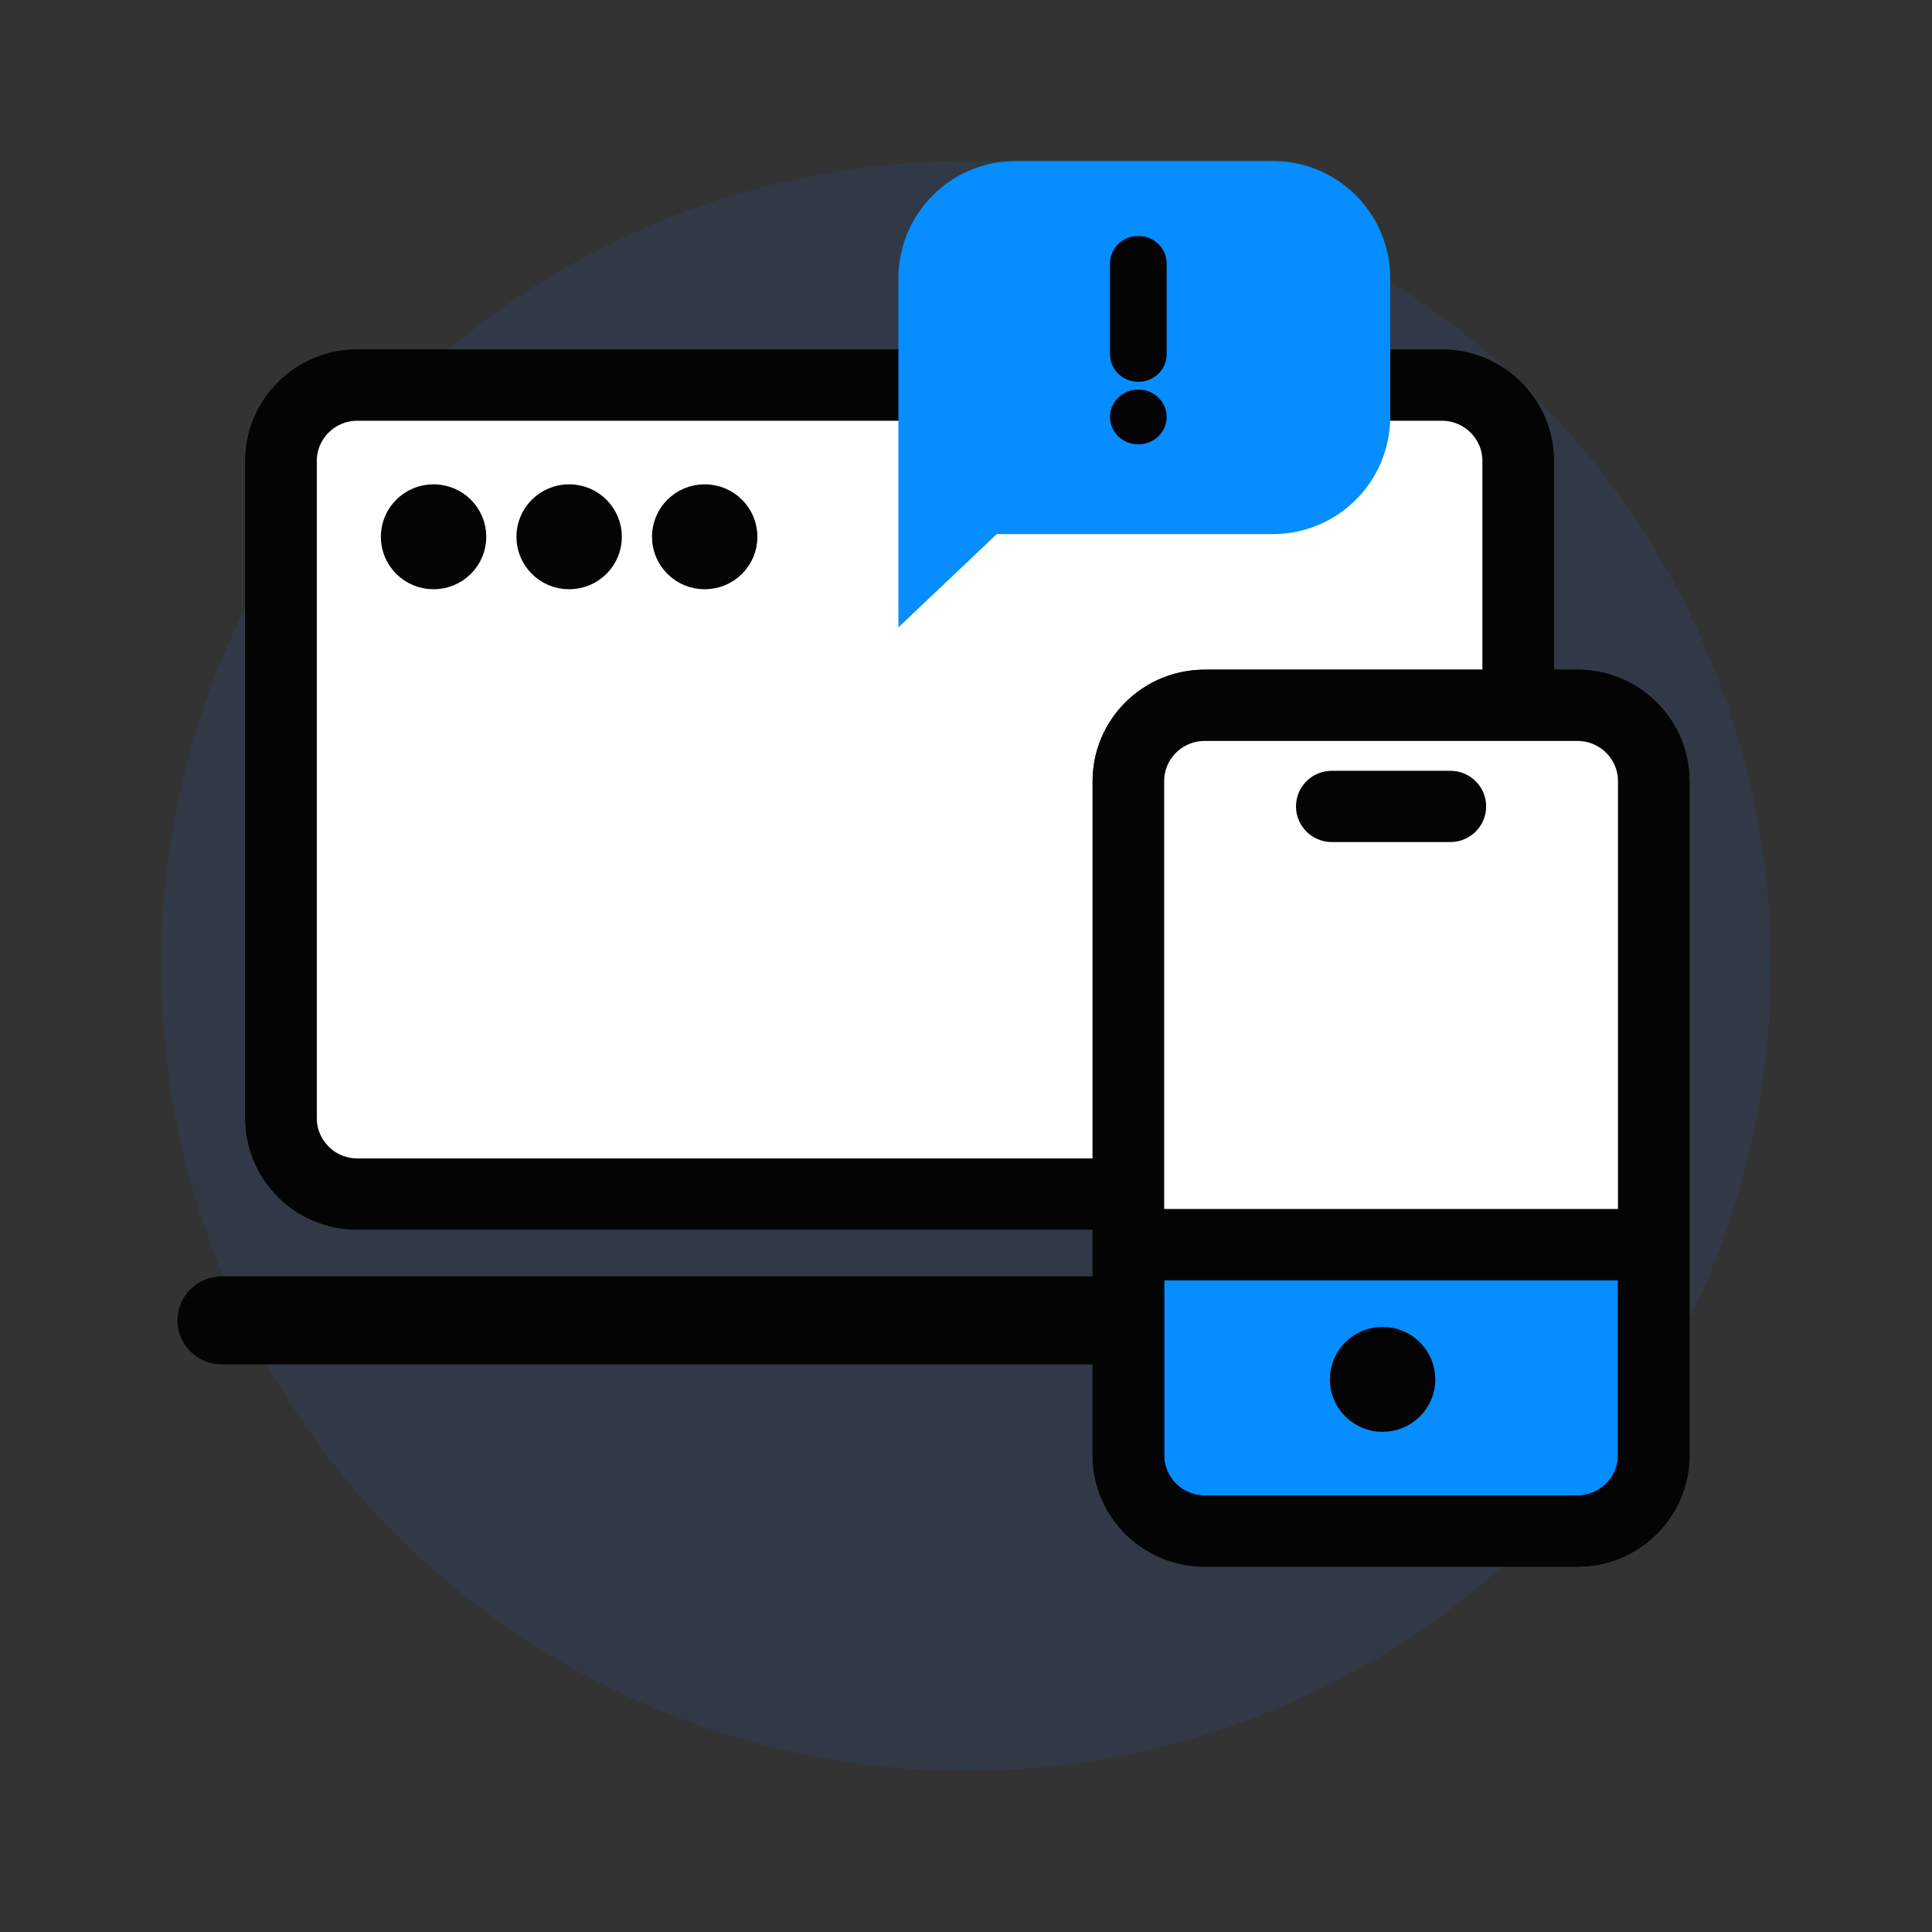 <svg width="56" height="56" viewBox="0 0 56 56" fill="none" xmlns="http://www.w3.org/2000/svg">
<rect x="0" y="0" width="56" height="56" fill="#333333" stroke="none"/>
<circle opacity="0.1" cx="28" cy="28" r="23.333" fill="#1972E6"/>
<path d="M7.409 13.361C7.409 11.743 8.729 10.43 10.356 10.43H41.794C43.422 10.43 44.741 11.743 44.741 13.361V32.411C44.741 34.03 43.422 35.342 41.794 35.342H10.356C8.729 35.342 7.409 34.03 7.409 32.411V13.361Z" fill="white" stroke="black" stroke-width="0.6"/>
<path fill-rule="evenodd" clip-rule="evenodd" d="M41.794 11.896H10.357C9.543 11.896 8.883 12.552 8.883 13.361V32.411C8.883 33.22 9.543 33.877 10.357 33.877H41.794C42.608 33.877 43.268 33.22 43.268 32.411V13.361C43.268 12.552 42.608 11.896 41.794 11.896ZM10.357 10.43C8.729 10.43 7.409 11.743 7.409 13.361V32.411C7.409 34.03 8.729 35.342 10.357 35.342H41.794C43.422 35.342 44.741 34.03 44.741 32.411V13.361C44.741 11.743 43.422 10.43 41.794 10.43H10.357ZM5.444 38.273C5.444 37.733 5.884 37.296 6.427 37.296H36.391C36.933 37.296 37.373 37.733 37.373 38.273C37.373 38.812 36.933 39.249 36.391 39.249H6.427C5.884 39.249 5.444 38.812 5.444 38.273ZM12.567 14.338C11.889 14.338 11.339 14.885 11.339 15.559C11.339 16.234 11.889 16.78 12.567 16.78C13.245 16.78 13.795 16.234 13.795 15.559C13.795 14.885 13.245 14.338 12.567 14.338ZM15.269 15.559C15.269 14.885 15.818 14.338 16.497 14.338C17.175 14.338 17.725 14.885 17.725 15.559C17.725 16.234 17.175 16.78 16.497 16.78C15.818 16.78 15.269 16.234 15.269 15.559ZM20.426 14.338C19.748 14.338 19.198 14.885 19.198 15.559C19.198 16.234 19.748 16.78 20.426 16.78C21.105 16.78 21.654 16.234 21.654 15.559C21.654 14.885 21.105 14.338 20.426 14.338Z" fill="#040405" stroke="#040405" stroke-width="0.6"/>
<path d="M31.97 22.642C31.97 21.023 33.29 19.711 34.917 19.711H45.724C47.352 19.711 48.671 21.023 48.671 22.642V42.18C48.671 43.799 47.352 45.111 45.724 45.111H34.917C33.29 45.111 31.97 43.799 31.97 42.18V22.642Z" fill="white" stroke="black" stroke-width="0.6"/>
<path d="M33.444 36.807H47.197V42.18C47.197 42.99 46.538 43.646 45.724 43.646H34.917C34.103 43.646 33.444 42.99 33.444 42.18V36.807Z" fill="#068DFF" stroke="black" stroke-width="0.6"/>
<path fill-rule="evenodd" clip-rule="evenodd" d="M34.917 21.177H45.724C46.538 21.177 47.198 21.833 47.198 22.642V35.342H33.444V22.642C33.444 21.833 34.104 21.177 34.917 21.177ZM33.444 36.807V42.18C33.444 42.99 34.104 43.646 34.917 43.646H45.724C46.538 43.646 47.198 42.99 47.198 42.18V36.807H33.444ZM31.97 22.642C31.97 21.023 33.29 19.711 34.917 19.711H45.724C47.352 19.711 48.671 21.023 48.671 22.642V42.18C48.671 43.799 47.352 45.111 45.724 45.111H34.917C33.29 45.111 31.97 43.799 31.97 42.18V22.642ZM38.602 22.642C38.195 22.642 37.865 22.97 37.865 23.375C37.865 23.779 38.195 24.107 38.602 24.107H42.04C42.447 24.107 42.777 23.779 42.777 23.375C42.777 22.97 42.447 22.642 42.04 22.642H38.602ZM38.847 39.982C38.847 39.308 39.397 38.761 40.075 38.761C40.753 38.761 41.303 39.308 41.303 39.982C41.303 40.657 40.753 41.203 40.075 41.203C39.397 41.203 38.847 40.657 38.847 39.982Z" fill="#040405" stroke="#040405" stroke-width="0.6"/>
<path d="M26.041 8.067C26.041 6.189 27.563 4.667 29.441 4.667H36.896C38.774 4.667 40.296 6.189 40.296 8.067V12.081C40.296 13.959 38.774 15.481 36.896 15.481H28.892L26.041 18.185V8.067Z" fill="#068DFF"/>
<path fill-rule="evenodd" clip-rule="evenodd" d="M32.994 10.767C32.706 10.767 32.473 10.545 32.473 10.272V7.634C32.473 7.361 32.706 7.14 32.994 7.14C33.282 7.14 33.516 7.361 33.516 7.634L33.516 10.272C33.516 10.545 33.282 10.767 32.994 10.767ZM32.473 12.085C32.473 11.812 32.706 11.591 32.995 11.591C33.283 11.591 33.516 11.812 33.516 12.085C33.516 12.358 33.283 12.58 32.995 12.58C32.706 12.58 32.473 12.358 32.473 12.085Z" fill="#040405" stroke="#040405" stroke-width="0.6"/>
</svg>
